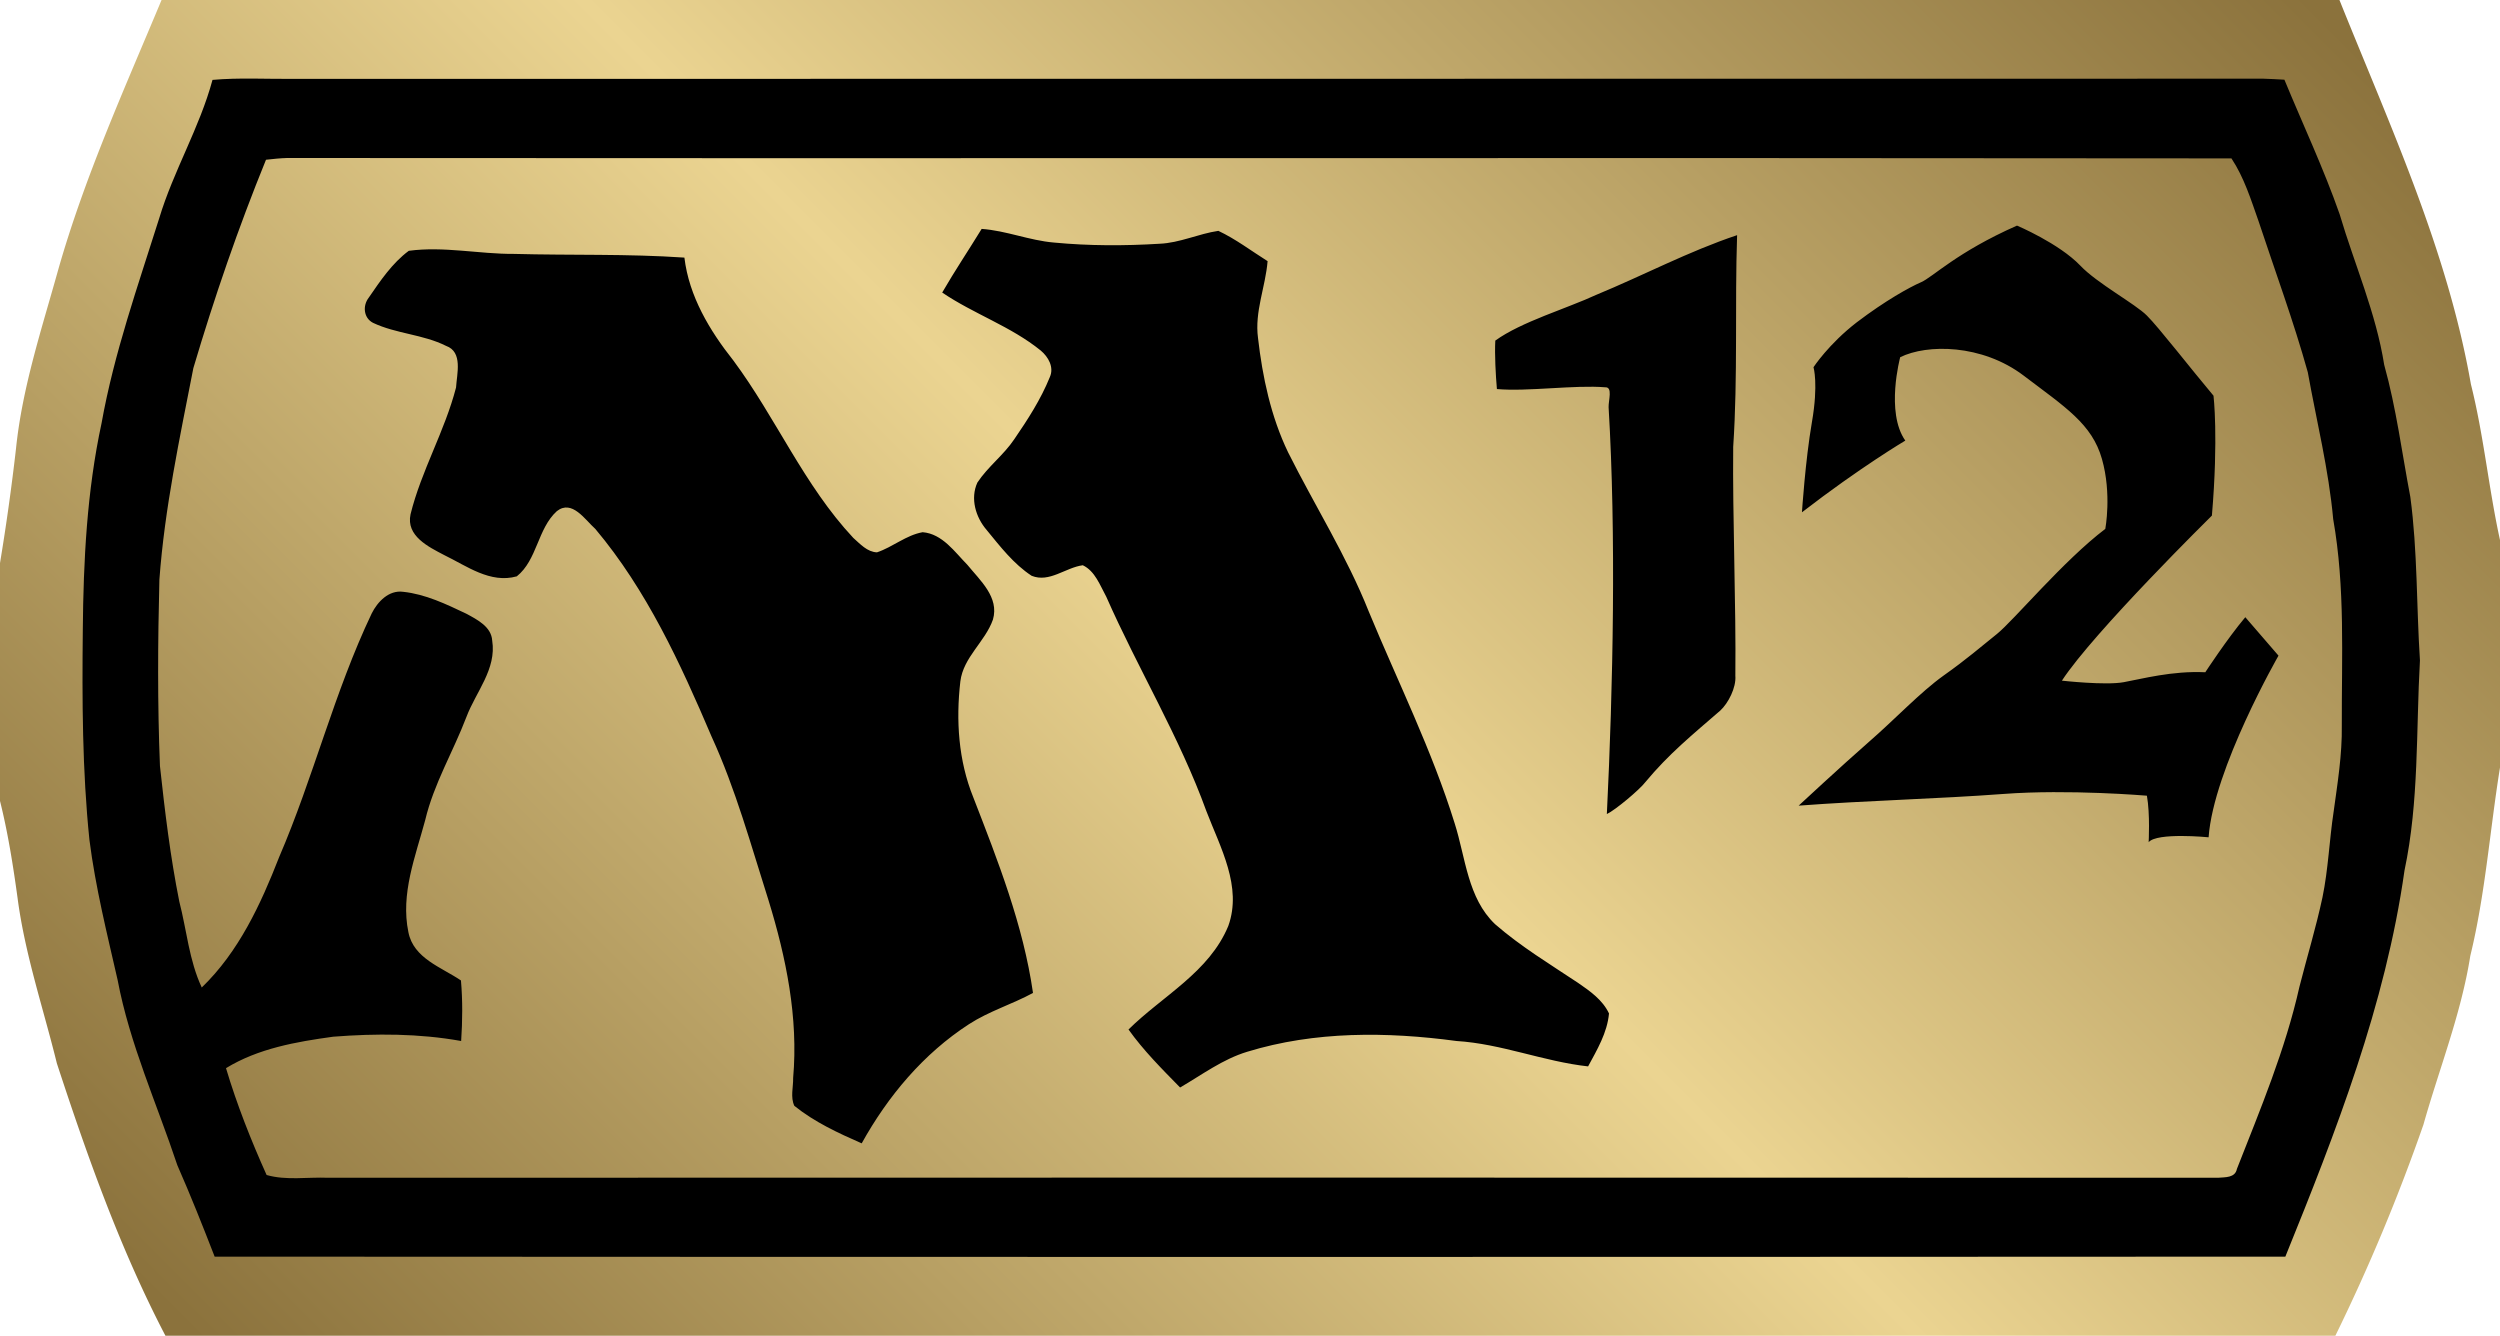 <svg xmlns="http://www.w3.org/2000/svg" xmlns:xlink="http://www.w3.org/1999/xlink" width="600" height="320.58"><linearGradient id="a" x1="0" x2="1" y1="0" y2="0" gradientTransform="scale(-49.635 49.635)rotate(-45 -5.876 17.798)" gradientUnits="userSpaceOnUse" spreadMethod="pad"><stop offset="0" style="stop-color:#8b723c"/><stop offset=".5" style="stop-color:#ebd491"/><stop offset="1" style="stop-color:#8b723c"/></linearGradient><linearGradient xlink:href="#a" id="b" x1="0" x2="1" y1="0" y2="0" gradientTransform="scale(-595.619)rotate(-45 -.326 1.077)" gradientUnits="userSpaceOnUse" spreadMethod="pad"/><path d="M38.772 0C29.856 21.372 20.256 42.564 13.92 64.92 9.984 79.032 5.34 93.048 3.84 107.676A552 552 0 0 1 0 135.144v57.084c1.92 7.692 3.144 15.48 4.224 23.352 1.776 13.5 6.18 26.436 9.42 39.612 7.308 22.308 15.18 44.532 26.064 65.388h520.776a456 456 0 0 0 21.144-50.676c3.792-13.452 9.048-26.58 11.244-40.5 3.612-14.808 4.692-30.144 7.128-45.192v-54.6c-2.724-12.42-3.888-25.08-6.984-37.404C587.388 60 573.564 30.144 561.468 0Z" style="fill:url(#b);stroke-width:12"/><path d="M457.272 105.744s-10.788 6.384-24.804 17.208c0 0 .804-12.42 2.388-21.612 1.596-9.18.384-13.212.384-13.212s3.648-5.58 10.404-10.788c6.84-5.196 12.612-8.388 15.42-9.612 2.808-1.212 8.58-7.212 23.016-13.584 0 0 10.08 4.26 15.192 9.6 3.984 4.224 13.212 9.192 15.984 12 2.808 2.772 10.584 12.804 15.984 19.224 0 0 1.212 9.984-.384 28.776 0 0-28.404 27.984-36 39.612 0 0 10.416 1.176 14.82.372 4.404-.792 11.58-2.76 19.596-2.388 0 0 5.196-7.968 9.6-13.212l7.968 9.228s-15.6 27.192-16.776 43.596c0 0-12.42-1.224-14.388 1.176 0 0 .372-6.756-.42-11.16 0 0-18.804-1.596-34.416-.419-15.6 1.176-33.18 1.596-49.164 2.808 0 0 10.356-9.612 16.776-15.228 6.42-5.58 12.42-12 18-15.984 5.628-3.984 8.82-6.804 12.804-9.984 3.984-3.192 15.984-17.628 26.016-25.224 0 0 1.584-8.388-.804-16.776-2.388-8.436-8.808-12.432-18.792-20.016-10.032-7.596-23.208-7.596-29.628-4.416 0 0-3.564 13.224 1.224 20.016M233.58 191.34c5.904 15.24 12 30.66 14.34 46.968-5.016 2.724-10.548 4.368-15.372 7.5-10.92 7.08-19.452 17.256-25.74 28.596-5.664-2.484-11.34-5.112-16.164-9-.984-2.064-.24-4.5-.288-6.696 1.272-14.448-1.68-28.884-5.904-42.612-4.212-13.224-7.872-26.676-13.68-39.336-7.464-17.532-15.564-35.148-27.9-49.824-2.484-2.208-5.58-7.128-9.228-4.26-4.644 4.212-4.692 11.712-9.612 15.648-6.372 1.788-12-2.484-17.436-5.112-3.756-1.968-9.192-4.584-8.064-9.792 2.58-10.452 8.208-19.92 10.92-30.42.192-3.276 1.692-8.532-2.388-9.984-5.532-2.772-12-2.904-17.532-5.532C87.24 76.309 87 73.357 88.5 71.437c2.772-4.032 5.628-8.292 9.612-11.244 8.436-1.128 16.824.792 25.26.744 13.644.371 27.288-.048 40.884.888 1.116 9.288 6.036 17.484 11.76 24.708 10.224 13.776 16.968 29.952 28.776 42.564 1.644 1.452 3.336 3.372 5.676 3.468 3.804-1.272 6.984-4.128 10.968-4.836 4.74.384 7.692 4.74 10.74 7.836 3.048 3.744 7.68 7.776 6.132 13.128-1.872 5.34-7.116 9.036-7.824 14.856-1.08 9.324-.468 18.984 3.096 27.792M383.064 70.777c11.34-4.68 22.212-10.452 33.84-14.34-.564 16.92.192 33.888-.936 50.808-.18 16.548.708 38.352.516 54.9.24 2.904-1.728 6.648-3.612 8.388-6.696 5.808-12.372 10.404-18 17.196-1.356 1.788-7.212 6.708-9.228 7.644 1.5-30.564 2.244-67.08.42-97.644-.048-1.632 1.032-4.872-.792-4.776-7.32-.613-18.708 1.08-26.016.42-.288-3.373-.564-8.245-.384-11.629 6.192-4.5 17.352-7.776 24.192-10.968m3.096 172.452c-.42 4.644-2.868 8.724-5.016 12.708-10.692-1.176-20.82-5.436-31.596-6.096-16.692-2.244-33.984-2.388-50.208 2.58-5.904 1.788-10.872 5.532-16.116 8.58-4.368-4.452-8.772-8.856-12.384-13.92 8.16-8.064 19.368-13.74 23.952-24.852 3.384-9.42-1.92-18.84-5.244-27.504-6.468-17.868-16.404-34.176-24.048-51.516-1.5-2.724-2.676-6.144-5.628-7.548-4.164.552-8.016 4.26-12.276 2.532-4.32-2.82-7.548-7.032-10.788-10.98-2.664-3.084-3.984-7.584-2.244-11.388 2.532-3.84 6.324-6.612 8.856-10.404 3.24-4.728 6.372-9.564 8.532-14.904 1.08-2.388-.372-4.872-2.16-6.372-7.164-5.82-16.068-8.772-23.664-13.932 3-5.196 6.372-10.212 9.468-15.276 5.904.42 11.436 2.772 17.34 3.276 8.436.805 16.92.805 25.356.288 4.836-.192 9.336-2.388 14.112-3.096 4.176 1.968 7.92 4.824 11.82 7.272-.516 6.228-3.144 12.132-2.304 18.42 1.08 9.42 3.096 18.888 7.224 27.468 6.372 12.744 14.064 24.888 19.356 38.196 6.984 16.884 15.192 33.336 20.628 50.868 2.628 8.244 3.096 17.904 9.696 24.18 6.144 5.352 13.128 9.564 19.884 14.064 2.856 1.968 5.904 4.08 7.452 7.356m175.872-69.036c.096 6.984-1.032 13.824-1.968 20.664-1.032 6.804-1.272 13.74-2.676 20.532-1.548 7.224-3.696 14.256-5.532 21.468-3.372 15.048-9.372 29.352-15 43.692-.42 2.16-2.808 1.968-4.5 2.112-151.212-.048-302.436-.048-453.696 0-4.872-.192-9.936.696-14.676-.659-3.744-8.34-7.128-16.872-9.744-25.644 7.728-4.728 16.824-6.324 25.728-7.548 10.224-.792 20.58-.792 30.708 1.032.324-4.824.372-9.696-.048-14.532-4.692-3.18-11.388-5.292-12.612-11.58-1.92-9.18 1.692-18.18 4.032-26.904 2.064-8.712 6.708-16.404 9.888-24.744 2.256-6 7.272-11.484 6.192-18.336-.192-3.324-3.612-5.052-6.24-6.468-4.824-2.292-9.792-4.68-15.132-5.244-3.432-.469-6.144 2.388-7.548 5.196-9 18.9-13.968 39.336-22.224 58.5-4.404 11.304-9.708 22.74-18.564 31.272-3.048-6.516-3.612-13.788-5.388-20.628-2.16-10.776-3.468-21.696-4.644-32.532-.6-14.904-.516-29.856-.132-44.76 1.26-17.112 4.872-33.936 8.148-50.724 5.016-16.92 10.788-33.696 17.436-50.016 1.692-.18 3.336-.373 5.064-.42 155.58.143 311.112-.097 466.644.095 3.048 4.596 4.692 9.936 6.516 15.096 3.984 12.048 8.388 23.952 11.808 36.228 2.112 11.724 5.016 23.352 6.096 35.256 2.904 16.404 2.016 33.096 2.064 49.596m16.452-54.9c-2.016-10.584-3.372-21.324-6.276-31.728-1.968-12.468-7.128-24.096-10.692-36.144-3.84-10.968-8.808-21.516-13.26-32.292-1.692-.096-3.336-.192-5.016-.24-157.692.048-315.336 0-473.064.048-6.384.048-12.804-.324-19.176.24-3.096 11.484-9.372 21.84-12.792 33.228-5.112 16.224-10.836 32.388-13.836 49.176-3.516 16.308-4.356 33-4.5 49.632-.179 16.836-.131 33.708 1.596 50.4 1.452 11.388 4.224 22.452 6.756 33.564 2.904 15.372 9.42 29.712 14.34 44.484 3.192 7.26 6.096 14.568 8.952 21.936 165.66.096 331.356.096 496.968 0 12.144-29.952 24.048-60.468 28.596-92.676 3.516-16.596 2.76-33.612 3.708-50.436-.851-13.08-.563-26.208-2.304-39.192"/></svg>